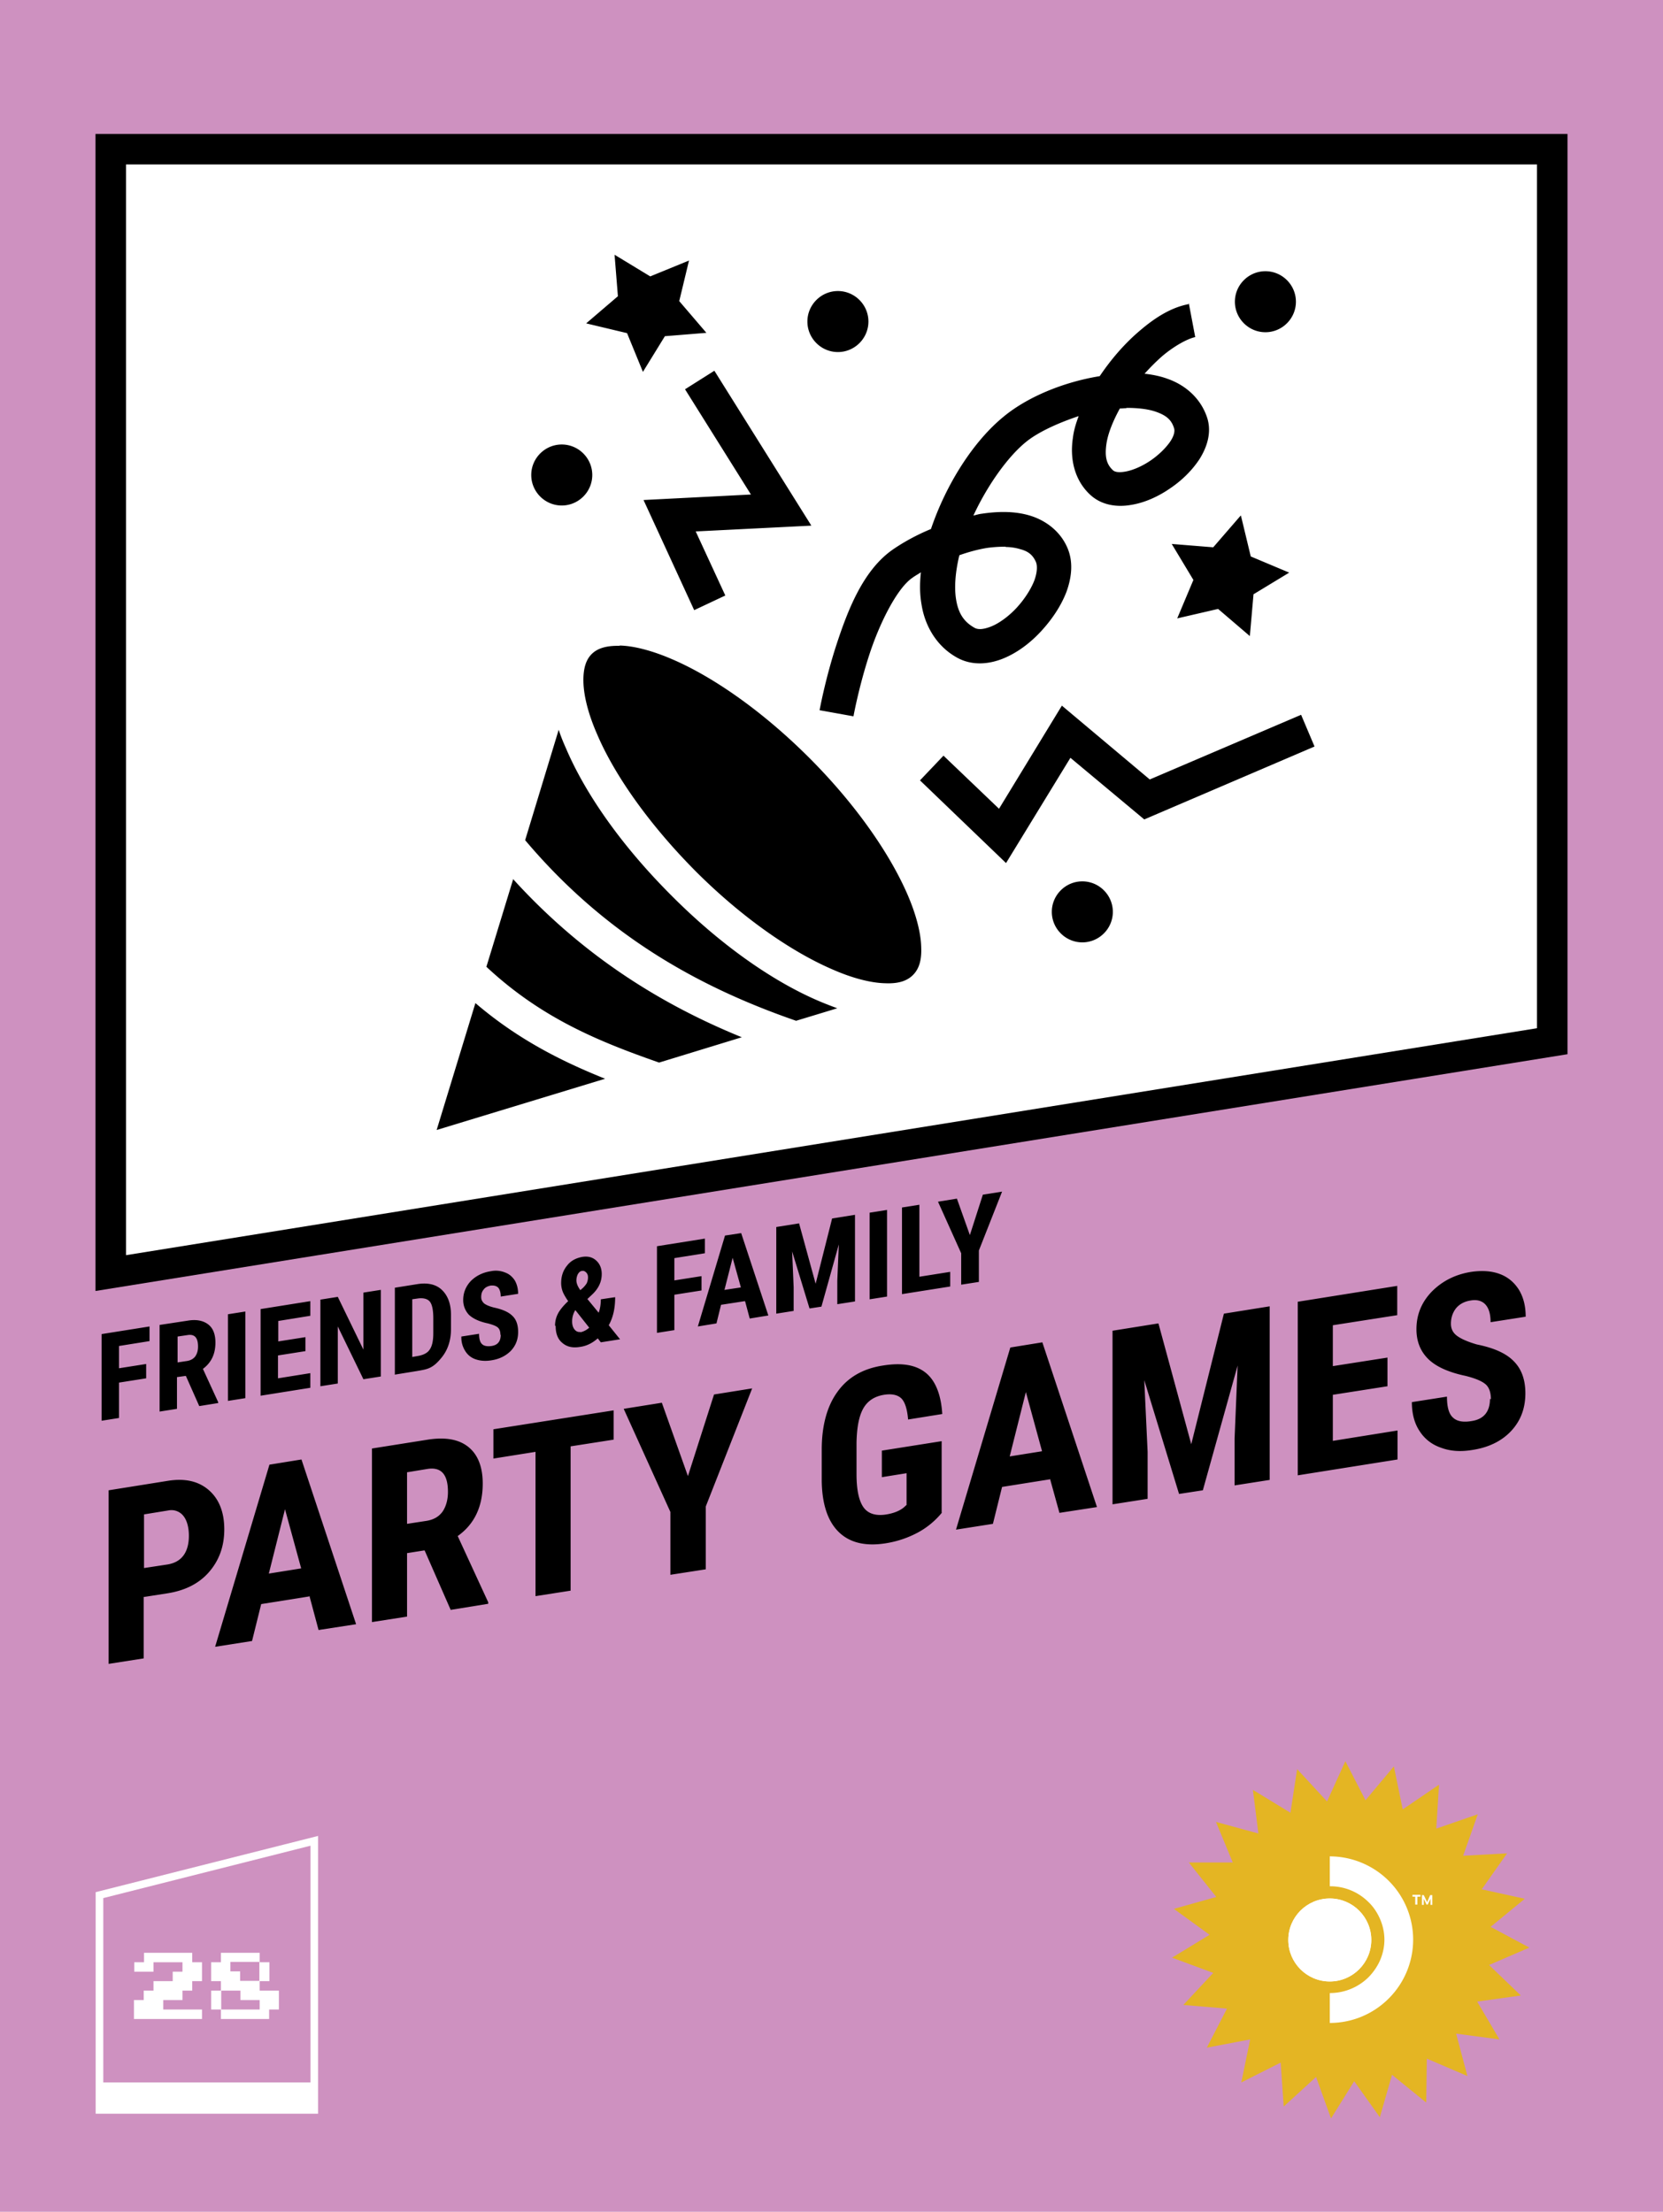 <svg xmlns="http://www.w3.org/2000/svg" id="SD28" viewBox="0 0 54.5 72.5"><defs><clipPath id="clippath"><circle cx="43.58" cy="63.59" r="1.36" class="cls-4"/></clipPath><style>.cls-4{fill:#fff;stroke-width:0}</style></defs><path d="M0 0h54.5v72.5H0z" style="stroke-width:0;fill:#ce91c0"/><path d="m10.3 60.34-7.04 1.78v7.04h7.04z" style="stroke-miterlimit:10;fill:none;stroke:#fff;stroke-width:.25px"/><path d="M3.26 68.26h7.04v.9H3.26zm1.13-2.08v-.62h.32v-.31h.32v-.31h.63v-.31h.32v-.31h-.95v.31H4.4v-.31h.32v-.31H6.3v.31h.32v.62H6.3v.31h-.32v.31h-.63v.31h1.27v.31H4.41Zm2.85 0v-.31h-.32v-.62h.32v-.31h-.32v-.62h.32v-.31h1.27v.31h.32v.62h-.32v.31h.63v.62h-.32v.31zm0-.31h1.27v-.31h-.63v-.31h-.63v.62Zm.63-.94h.63v-.62h-.95v.31h.32z" class="cls-4"/><path d="m48.09 68.05-1.33-.57-.02 1.44-1.12-.91-.4 1.39-.84-1.18-.76 1.22-.49-1.36-1.06.97-.1-1.44-1.29.65.29-1.41-1.42.27.66-1.28-1.43-.12.98-1.05-1.35-.5 1.23-.75-1.17-.85 1.39-.39-.9-1.13h1.44l-.55-1.33 1.39.38-.18-1.43 1.23.75.22-1.43.98 1.06.6-1.32.66 1.28.93-1.11.29 1.41 1.19-.81-.09 1.44 1.36-.47-.48 1.36 1.44-.08-.83 1.18 1.41.31-1.12.92 1.27.68-1.32.57 1.04 1-1.43.2.73 1.24-1.42-.19z" style="stroke-width:0;fill:#e4b523"/><path d="M43.58 66.31v-.98a1.8 1.8 0 0 0 1.26-.51c.16-.16.3-.36.39-.57s.14-.44.14-.67-.05-.46-.14-.67-.22-.41-.39-.57a1.77 1.77 0 0 0-1.26-.51v-.98c.72 0 1.42.29 1.93.8a2.724 2.724 0 0 1 0 3.86c-.51.51-1.2.8-1.93.8" class="cls-4"/><circle cx="43.58" cy="63.59" r="1.36" style="fill:#fff"/><path d="M43.58 64.95c.75 0 1.36-.61 1.36-1.36s-.61-1.36-1.36-1.36-1.36.61-1.36 1.36.61 1.36 1.36 1.36" class="cls-4" style="clip-path:url(#clippath)"/><path d="M46.39 62.17h-.1v-.06h.26v.06h-.1v.26h-.07v-.26m.56-.05v.32h-.06v-.2l-.09.19h-.04l-.09-.19v.2h-.06v-.32h.06l.11.23.1-.23z" class="cls-4"/><path d="m50.87 34.13-47.24 7.6V4.89h47.24z" style="fill:#fff;stroke:#000;stroke-miterlimit:10"/><path d="m20.14 8.34.11 1.37-1.04.89 1.34.32.52 1.27.72-1.17 1.36-.11-.89-1.04.32-1.33-1.27.52-1.17-.71Zm21.33.55c-.55 0-1 .45-1 1s.45 1 1 1 1-.45 1-1-.45-1-1-1m-14.01.65c-.55 0-1 .45-1 1s.45 1 1 1 1-.45 1-1-.45-1-1-1m11.49.43c-.58.11-1.11.45-1.62.89-.48.41-.92.92-1.29 1.47-1.17.19-2.35.67-3.14 1.32-1.01.82-1.9 2.24-2.39 3.69-.46.19-.9.43-1.26.68-.97.68-1.47 1.99-1.84 3.12-.37 1.14-.55 2.14-.55 2.14l1.11.2s.17-.94.51-1.99c.34-1.06.92-2.21 1.42-2.55.08-.06.19-.12.28-.18-.04.36-.04.71.02 1.05.11.71.5 1.39 1.19 1.76.49.26 1.04.2 1.5.01s.88-.51 1.23-.89.65-.82.83-1.29c.17-.47.24-1 .01-1.49-.24-.52-.71-.86-1.21-1.01s-1.04-.14-1.58-.06c-.09.01-.18.04-.27.06.46-.99 1.12-1.92 1.72-2.41.39-.32 1.04-.62 1.73-.85-.09.24-.16.47-.19.72-.1.66.04 1.37.57 1.86.38.35.89.41 1.34.33.44-.07.88-.27 1.26-.53.39-.26.73-.59.98-.97.24-.38.41-.87.25-1.36-.21-.64-.72-1.07-1.29-1.27-.24-.09-.5-.14-.76-.17.18-.2.37-.39.56-.56.42-.36.86-.59 1.1-.64l-.21-1.11ZM23.4 12.16l-.95.6 2.16 3.45-3.52.18L22.75 20l1.02-.48-.97-2.1 3.79-.19-3.18-5.08Zm13.52 1.21c.38 0 .72.04.97.13.34.12.51.27.59.55.02.07.01.21-.12.41-.14.21-.38.45-.66.64s-.59.32-.83.36-.34 0-.39-.04c-.22-.2-.28-.45-.22-.87.05-.34.21-.74.44-1.16.08 0 .14-.01.21-.01m-18.5 1.19c-.55 0-1 .45-1 1s.45 1 1 1 1-.45 1-1-.45-1-1-1m22.25 2.33-.9 1.04-1.36-.11.71 1.18-.53 1.26 1.34-.31 1.04.89.12-1.37 1.17-.71-1.26-.53-.32-1.33Zm-7.71 1.03c.18 0 .35.03.48.07.27.07.41.19.51.4.06.12.06.34-.04.62-.11.29-.33.63-.59.91s-.58.51-.84.61-.42.1-.53.04c-.36-.2-.54-.49-.61-.95-.06-.39-.02-.89.11-1.43.31-.11.61-.19.91-.24.22-.03.42-.04.61-.04M20.3 21.17c-.45-.01-.73.09-.91.27s-.28.46-.27.91c.01.46.16 1.06.45 1.72.57 1.34 1.71 2.96 3.23 4.49 1.52 1.52 3.14 2.64 4.49 3.22.66.29 1.26.44 1.72.45.46.02.73-.09.91-.27s.29-.45.27-.91c-.01-.46-.16-1.06-.45-1.73-.58-1.34-1.7-2.96-3.22-4.48s-3.14-2.65-4.49-3.23c-.67-.29-1.27-.44-1.72-.45m14.49 1.97-2.06 3.38-1.82-1.74-.77.81 2.82 2.71 2.11-3.45 2.42 2.02 5.58-2.39-.44-1.04-4.96 2.12zm-16.49.79-1.1 3.62c2.59 3.07 5.61 4.79 8.88 5.92l1.35-.41c-.19-.07-.4-.15-.61-.24-1.52-.65-3.23-1.85-4.83-3.46-1.61-1.61-2.81-3.31-3.46-4.84-.09-.2-.17-.4-.23-.59m-1.49 4.89-.88 2.88c1.81 1.69 3.69 2.45 5.66 3.14l2.71-.83c-2.7-1.1-5.25-2.71-7.5-5.19m18.66.08c-.55 0-1 .45-1 1s.45 1 1 1 1-.45 1-1-.45-1-1-1m-19.89 3.99-1.27 4.16 5.52-1.68c-1.42-.57-2.86-1.29-4.25-2.48M4.79 45.18l-.89.14v1.16l-.57.09v-2.84l1.57-.25v.48l-1 .16v.73l.89-.14v.48Zm1.3-.08-.29.04v1.04l-.57.09v-2.84l.92-.14c.29-.05.51 0 .67.12q.24.18.24.6c0 .38-.14.66-.41.86l.5 1.09v.03l-.62.1-.43-.97Zm-.28-.44.33-.05c.11-.02.2-.07.26-.15.06-.09.09-.19.09-.32 0-.29-.11-.41-.33-.38l-.34.05v.85Zm2.23 1.17-.57.09v-2.84l.57-.09zM10 44.29l-.89.14v.75l1.06-.17v.48l-1.63.26v-2.84l1.63-.26v.48l-1.05.17v.67l.89-.14v.46Zm2.48.83-.57.09-.84-1.73v1.87l-.57.09V42.6l.57-.09.84 1.73v-1.87l.57-.09zm.46-.07v-2.84l.75-.12c.33-.05.6.01.79.19s.3.45.3.82v.46q0 .555-.3.93c-.3.375-.47.39-.81.45l-.74.12Zm.57-2.46v1.89l.17-.03c.19-.03.33-.1.4-.21q.12-.165.12-.54v-.49c0-.27-.04-.45-.11-.54s-.2-.13-.38-.11l-.21.03Zm2.89 1.17c0-.12-.03-.2-.09-.25s-.17-.09-.32-.13c-.29-.06-.49-.16-.62-.28a.7.7 0 0 1-.19-.49c0-.24.09-.45.25-.62.17-.17.39-.28.65-.32a.8.8 0 0 1 .47.04c.14.05.24.14.32.26.07.12.11.27.11.44l-.57.09c0-.13-.03-.23-.08-.29-.06-.06-.14-.08-.25-.07-.1.02-.18.06-.23.13-.06.07-.08.15-.08.25 0 .08.03.14.09.2.06.05.17.1.33.14q.42.09.6.27c.13.12.19.3.19.53 0 .25-.08.45-.24.62-.16.16-.37.27-.64.31-.18.03-.35.02-.5-.03a.63.63 0 0 1-.35-.27.82.82 0 0 1-.13-.48l.58-.09c0 .16.03.28.1.34.06.06.17.08.31.06.2-.03.3-.15.3-.37Zm1.79-.31c0-.13.03-.26.09-.38s.17-.26.34-.42c-.07-.1-.13-.2-.17-.29a.8.8 0 0 1-.06-.3c0-.22.06-.41.19-.57.12-.16.29-.25.5-.29.19-.03.34.01.46.12s.18.26.18.44c0 .25-.1.47-.31.67l-.16.15.37.45c.05-.14.07-.29.07-.44l.47-.07c0 .37-.07.67-.21.92l.37.46-.63.1-.1-.13c-.17.15-.36.25-.58.28-.24.04-.43 0-.58-.13-.15-.12-.22-.31-.22-.55Zm.83.22c.1-.02.2-.07.29-.15l-.45-.57h-.01a.7.7 0 0 0-.1.37c0 .11.03.2.08.26s.11.09.19.08Zm-.13-1.7c0 .09.04.2.13.32l.09-.08q.075-.075.12-.15c.02-.05.04-.11.04-.19 0-.07-.02-.12-.06-.16s-.08-.06-.13-.05c-.06 0-.1.04-.14.1-.03.06-.05.13-.05.21m4.1.33-.89.14v1.16l-.57.09v-2.84l1.57-.25v.48l-1 .16v.73l.89-.14v.48Zm1.42.35-.78.12-.15.61-.61.1.89-2.98.53-.08.89 2.7-.61.1-.15-.56Zm-.66-.37.53-.08-.27-.97-.27 1.06Zm2.44-2.17.54 1.97.54-2.14.75-.12v2.84l-.58.09v-.77l.05-1.19-.57 2.04-.39.06-.57-1.87.05 1.18v.77l-.57.09v-2.84l.75-.12Zm2.88 2.39-.57.09v-2.84l.57-.09zm1.06-.65 1.01-.16v.48l-1.58.25v-2.84l.57-.09v2.37Zm1.65-1.35.43-1.34.63-.1-.76 1.93v1.03l-.58.09v-1.03l-.76-1.69.62-.1.43 1.21ZM4.71 52.36v2l-1.15.18v-5.69l1.94-.31c.56-.09 1.01.01 1.35.31.33.29.5.72.5 1.28s-.17 1.02-.5 1.4-.79.61-1.38.7l-.77.12Zm0-.96.79-.12c.22-.04.39-.13.51-.29s.18-.38.18-.65-.06-.5-.18-.65a.5.5 0 0 0-.49-.18l-.8.13v1.77Zm5.42.93-1.57.25-.3 1.21-1.21.19 1.78-5.97 1.05-.17 1.79 5.4-1.23.19-.3-1.12Zm-1.32-.75 1.06-.17-.53-1.94zm5.1-.76-.57.09v2.08l-1.15.18v-5.69l1.83-.29c.58-.09 1.02-.01 1.33.24s.47.65.47 1.2c0 .75-.27 1.33-.82 1.72l1 2.17v.05l-1.23.2-.85-1.94Zm-.57-.87.65-.1c.23-.04.4-.14.52-.31.11-.17.17-.38.17-.64 0-.57-.22-.82-.67-.75l-.67.11v1.7Zm6.77-2.76-1.41.22v4.73l-1.15.18v-4.73l-1.38.22v-.96l3.94-.62zm2.43 1.21.86-2.69 1.25-.2-1.52 3.87v2.06l-1.16.18v-2.06l-1.53-3.38 1.25-.2.86 2.42Zm8.34 1.17c-.22.27-.49.5-.81.67s-.67.29-1.06.35c-.65.1-1.16-.02-1.52-.37s-.55-.91-.56-1.68v-1.02c0-.78.17-1.42.51-1.89q.51-.72 1.5-.87c.62-.1 1.08-.02 1.4.24.31.25.5.7.54 1.35l-1.12.18c-.03-.36-.11-.59-.23-.7s-.31-.15-.56-.11c-.31.05-.54.2-.68.45s-.21.62-.22 1.12v1.03c0 .52.08.88.23 1.09s.41.29.76.23c.23-.04.41-.11.55-.22l.1-.09v-1.04l-.81.13v-.87l1.96-.31v2.35Zm3.53-1.08-1.57.25-.3 1.21-1.21.19 1.78-5.97 1.05-.17 1.79 5.4-1.23.19-.31-1.12Zm-1.32-.75 1.06-.17-.53-1.94zm4.88-4.34 1.07 3.94 1.07-4.28 1.5-.24v5.69l-1.15.18v-1.54l.1-2.39-1.14 4.09-.78.12-1.14-3.73.11 2.35v1.54l-1.15.18v-5.69l1.5-.24Zm7.5 2.04-1.79.28v1.51l2.12-.34v.95l-3.27.52v-5.69l3.26-.52v.96l-2.11.33v1.34l1.79-.28v.93Zm3.39.43c0-.23-.06-.4-.18-.5s-.33-.19-.65-.27c-.57-.12-.98-.31-1.23-.56s-.38-.57-.38-.97c0-.48.17-.89.51-1.24.34-.34.77-.56 1.29-.64.35-.05.66-.03.93.07s.48.28.63.52c.15.25.22.54.22.88l-1.15.18c0-.27-.06-.46-.17-.58s-.28-.17-.49-.13c-.2.03-.36.12-.47.25-.11.14-.17.31-.17.51 0 .16.06.29.19.39s.35.2.66.29c.55.11.96.29 1.21.55.25.25.38.6.38 1.05 0 .5-.16.91-.47 1.24s-.74.54-1.28.62c-.37.06-.7.04-1-.07-.3-.1-.54-.28-.71-.54-.17-.25-.26-.57-.26-.96l1.15-.18c0 .33.06.56.19.68.13.13.34.17.62.12.4-.06.6-.31.6-.73Z" style="stroke-width:0"/></svg>